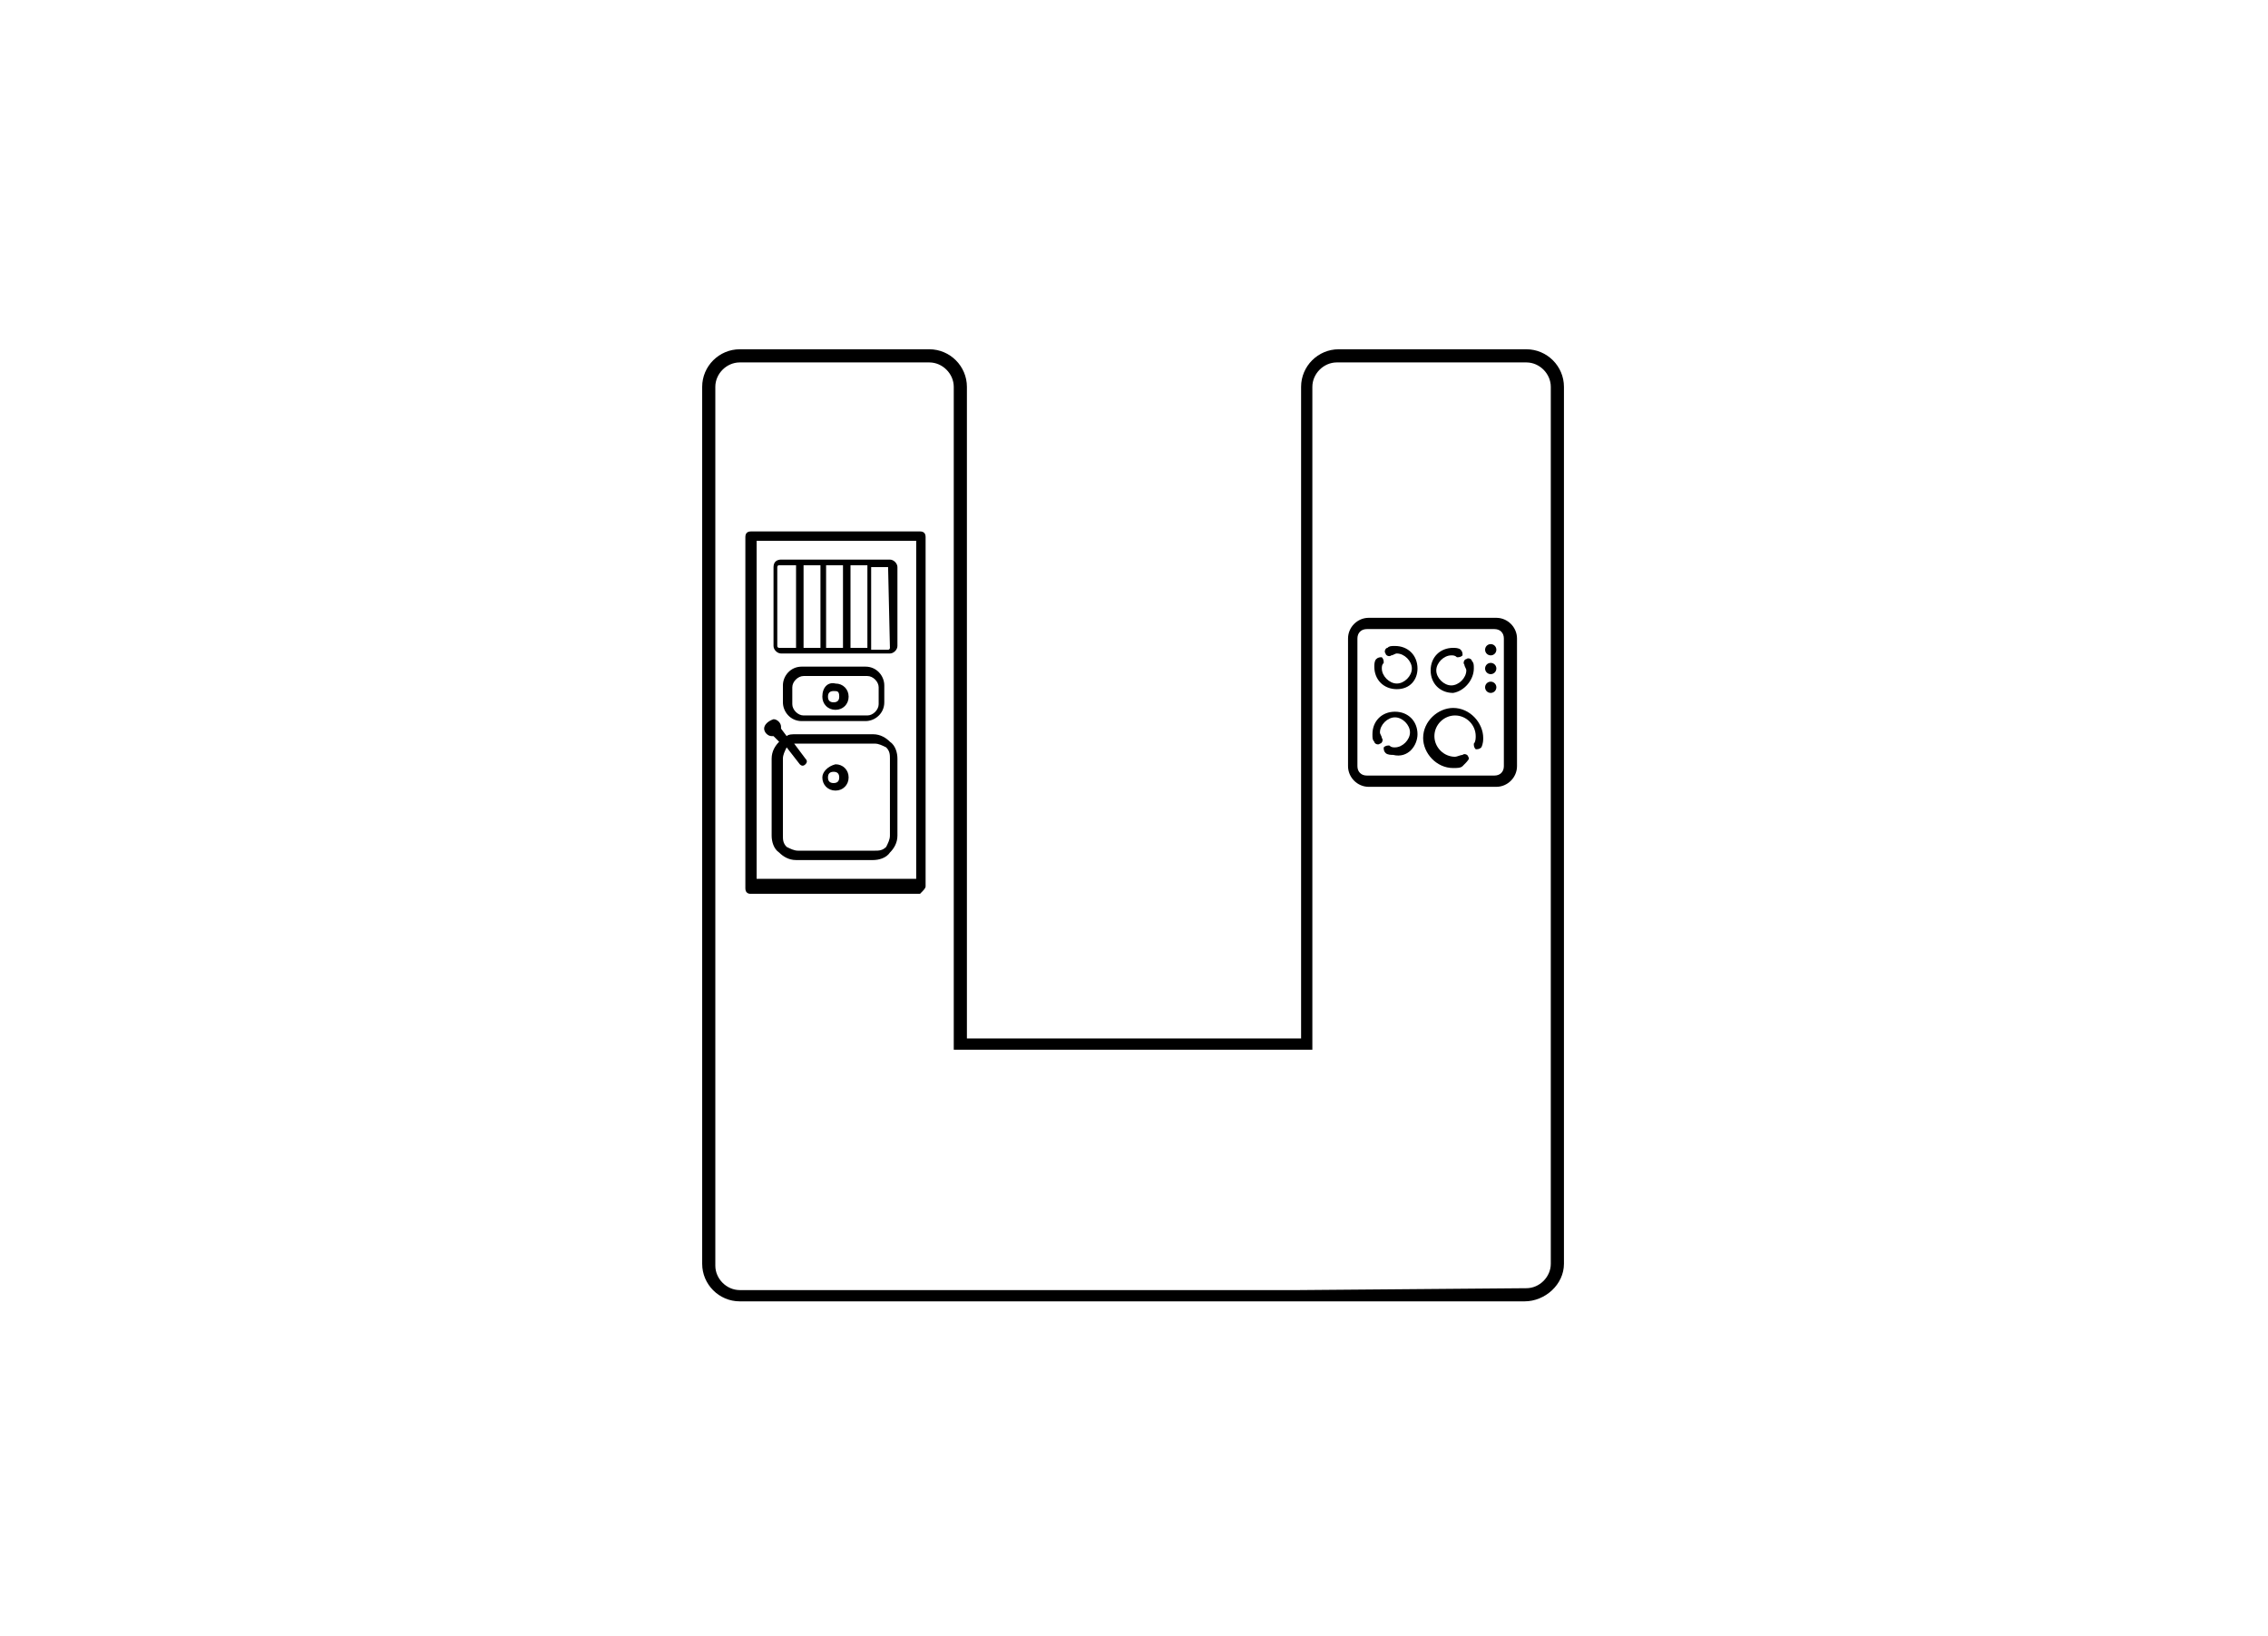 <svg version="1.1" id="Layer_1" xmlns="http://www.w3.org/2000/svg"  x="0px" y="0px" viewBox="0 0 120.8 87.1" xml:space="preserve"><g><path d="M43.8,37.1c0,0.4,0.3,0.7,0.7,0.7s0.7-0.3,0.7-0.7s-0.3-0.7-0.7-0.7C44.1,36.3,43.8,36.6,43.8,37.1z 		 M44.7,37.1c0,0.2-0.1,0.3-0.3,0.3c-0.2,0-0.3-0.1-0.3-0.3s0.1-0.3,0.3-0.3S44.7,36.8,44.7,37.1z"></path><path d="M40.7,38.8c0,0.2,0.2,0.4,0.4,0.4h0.1l0.3,0.3l0,0c-0.2,0.2-0.4,0.5-0.4,0.9v4.1c0,0.3,0.1,0.7,0.4,0.9 		c0.2,0.2,0.5,0.4,0.9,0.4h4.1c0.3,0,0.7-0.1,0.9-0.4c0.2-0.2,0.4-0.5,0.4-0.9v-4.1c0-0.3-0.1-0.7-0.4-0.9c-0.2-0.2-0.5-0.4-0.9-0.4 		h-4.1c-0.2,0-0.4,0-0.5,0.1l-0.3-0.4v-0.1c0-0.2-0.2-0.4-0.4-0.4C40.9,38.4,40.7,38.6,40.7,38.8z M46.6,39.6c0.2,0,0.4,0.1,0.6,0.2 		c0.2,0.2,0.2,0.4,0.2,0.6v4.1c0,0.2-0.1,0.4-0.2,0.6c-0.2,0.2-0.4,0.2-0.6,0.2h-4.1c-0.2,0-0.4-0.1-0.6-0.2 		c-0.2-0.2-0.2-0.4-0.2-0.6v-4.1c0-0.2,0.1-0.4,0.2-0.6l0.7,0.9c0.1,0.1,0.2,0.1,0.3,0s0.1-0.2,0-0.3l-0.6-0.8c0.1,0,0.2,0,0.3,0 		C42.6,39.6,46.6,39.6,46.6,39.6z"></path><path d="M41.7,36.5v0.9c0,0.5,0.4,1,1,1h3.4c0.5,0,1-0.4,1-1v-0.9c0-0.5-0.4-1-1-1h-3.4C42.1,35.5,41.7,36,41.7,36.5z 		 M46.2,36c0.3,0,0.6,0.3,0.6,0.6v0.9c0,0.3-0.3,0.6-0.6,0.6h-3.4c-0.3,0-0.6-0.3-0.6-0.6v-0.9c0-0.3,0.3-0.6,0.6-0.6H46.2z"></path><path d="M49.3,47.2V28.6c0-0.2-0.1-0.3-0.3-0.3h-9c-0.2,0-0.3,0.1-0.3,0.3v18.7c0,0.2,0.1,0.3,0.3,0.3h9 		C49.2,47.4,49.3,47.3,49.3,47.2z M40.3,46.9V28.8h8.5v18h-8.5V46.9z"></path><path d="M41.2,30.2v4.2c0,0.2,0.2,0.4,0.4,0.4h5.8c0.2,0,0.4-0.2,0.4-0.4v-4.2c0-0.2-0.2-0.4-0.4-0.4h-5.8 		C41.4,29.8,41.2,29.9,41.2,30.2z M47.3,30.1C47.4,30.1,47.4,30.1,47.3,30.1l0.1,4.4c0,0,0,0.1-0.1,0.1h-0.9v-4.4h0.9V30.1z 		 M46.2,30.1v4.4h-0.9v-4.4H46.2z M44.9,30.1v4.4H44v-4.4H44.9z M43.7,30.1v4.4h-0.9v-4.4H43.7z M42.4,30.1v4.4h-0.9 		c0,0-0.1,0-0.1-0.1v-4.2c0,0,0-0.1,0.1-0.1h0.9V30.1z"></path><path d="M43.8,41.4c0,0.4,0.3,0.7,0.7,0.7s0.7-0.3,0.7-0.7s-0.3-0.7-0.7-0.7C44.1,40.8,43.8,41.1,43.8,41.4z 		 M44.7,41.4c0,0.2-0.1,0.3-0.3,0.3c-0.2,0-0.3-0.1-0.3-0.3c0-0.2,0.1-0.3,0.3-0.3S44.7,41.2,44.7,41.4z"></path><path d="M80.8,40.8v-6.8c0-0.6-0.5-1.1-1.1-1.1h-6.8c-0.6,0-1.1,0.5-1.1,1.1v6.8c0,0.6,0.5,1.1,1.1,1.1h6.8 		C80.3,41.9,80.8,41.4,80.8,40.8z M72.8,41.3c-0.3,0-0.5-0.2-0.5-0.5v-6.8c0-0.3,0.2-0.5,0.5-0.5h6.8c0.3,0,0.5,0.2,0.5,0.5v6.8 		c0,0.3-0.2,0.5-0.5,0.5H72.8z"></path><circle cx="79.4" cy="34.6" r="0.3"></circle><circle cx="79.4" cy="35.6" r="0.3"></circle><circle cx="79.4" cy="36.6" r="0.3"></circle><path d="M78.2,40.3c0-0.1-0.2-0.2-0.3-0.1c-0.1,0-0.3,0.1-0.4,0.1c-0.6,0-1.1-0.5-1.1-1.1c0-0.6,0.5-1.1,1.1-1.1 		c0.6,0,1.1,0.5,1.1,1.1c0,0.1,0,0.3-0.1,0.4c0,0.1,0,0.2,0.1,0.3c0.1,0,0.2,0,0.3-0.1c0.1-0.2,0.1-0.4,0.1-0.5 		c0-0.8-0.7-1.6-1.6-1.6c-0.8,0-1.6,0.7-1.6,1.6c0,0.8,0.7,1.6,1.6,1.6c0.2,0,0.4,0,0.5-0.1C78.2,40.5,78.3,40.4,78.2,40.3z"></path><path d="M75.5,39.1c0-0.7-0.5-1.2-1.2-1.2c-0.7,0-1.2,0.5-1.2,1.2c0,0.2,0,0.3,0.1,0.4c0,0.1,0.2,0.2,0.3,0.1 		c0.1,0,0.2-0.2,0.1-0.3c0-0.1-0.1-0.2-0.1-0.3c0-0.4,0.4-0.8,0.8-0.8c0.4,0,0.8,0.4,0.8,0.8c0,0.4-0.4,0.8-0.8,0.8 		c-0.1,0-0.2,0-0.3-0.1c-0.1,0-0.2,0-0.3,0.1c0,0.1,0,0.2,0.1,0.3c0.1,0.1,0.3,0.1,0.4,0.1C75,40.4,75.5,39.7,75.5,39.1z"></path><path d="M75.5,35.6c0-0.7-0.5-1.2-1.2-1.2c-0.2,0-0.3,0-0.4,0.1c-0.1,0-0.2,0.2-0.1,0.3c0,0.1,0.2,0.2,0.3,0.1 		c0.1,0,0.2-0.1,0.3-0.1c0.4,0,0.8,0.4,0.8,0.8c0,0.4-0.4,0.8-0.8,0.8c-0.4,0-0.8-0.4-0.8-0.8c0-0.1,0-0.2,0.1-0.3 		c0-0.1,0-0.2-0.1-0.3c-0.1,0-0.2,0-0.3,0.1s-0.1,0.3-0.1,0.4c0,0.7,0.5,1.2,1.2,1.2S75.5,36.2,75.5,35.6z"></path><path d="M78.5,35.6c0-0.2,0-0.3-0.1-0.4c0-0.1-0.2-0.2-0.3-0.1c-0.1,0-0.2,0.2-0.1,0.3c0,0.1,0.1,0.2,0.1,0.3 		c0,0.4-0.4,0.8-0.8,0.8c-0.4,0-0.8-0.4-0.8-0.8c0-0.4,0.4-0.8,0.8-0.8c0.1,0,0.2,0,0.3,0.1c0.1,0,0.2,0,0.3-0.1 		c0-0.1,0-0.2-0.1-0.3c-0.1-0.1-0.3-0.1-0.4-0.1c-0.7,0-1.2,0.5-1.2,1.2c0,0.7,0.5,1.2,1.2,1.2C78,36.8,78.5,36.2,78.5,35.6z"></path><g><path d="M39.4,18.6c-1.1,0-2,0.9-2,2v46.7c0,1.1,0.9,2,2,2h41.8c1.1,0,2.1-0.9,2.1-2V57.3c0-0.1,0-0.1,0-0.2v-0.1 			V20.6c0-1.1-0.9-2-2-2H71.3c-1.1,0-2,0.9-2,2v34.7H51.5V20.6c0-1.1-0.9-2-2-2H39.4z M69.2,68.7h-0.1h-0.3H39.4 			c-0.7,0-1.3-0.6-1.3-1.3V20.6c0-0.7,0.6-1.3,1.3-1.3h10.1c0.7,0,1.3,0.6,1.3,1.3v35.3h19.1v-0.1v-0.6V20.6c0-0.7,0.6-1.3,1.3-1.3 			h10.1c0.7,0,1.3,0.6,1.3,1.3v46.7c0,0.7-0.6,1.3-1.3,1.3L69.2,68.7z"></path></g></g></svg>
